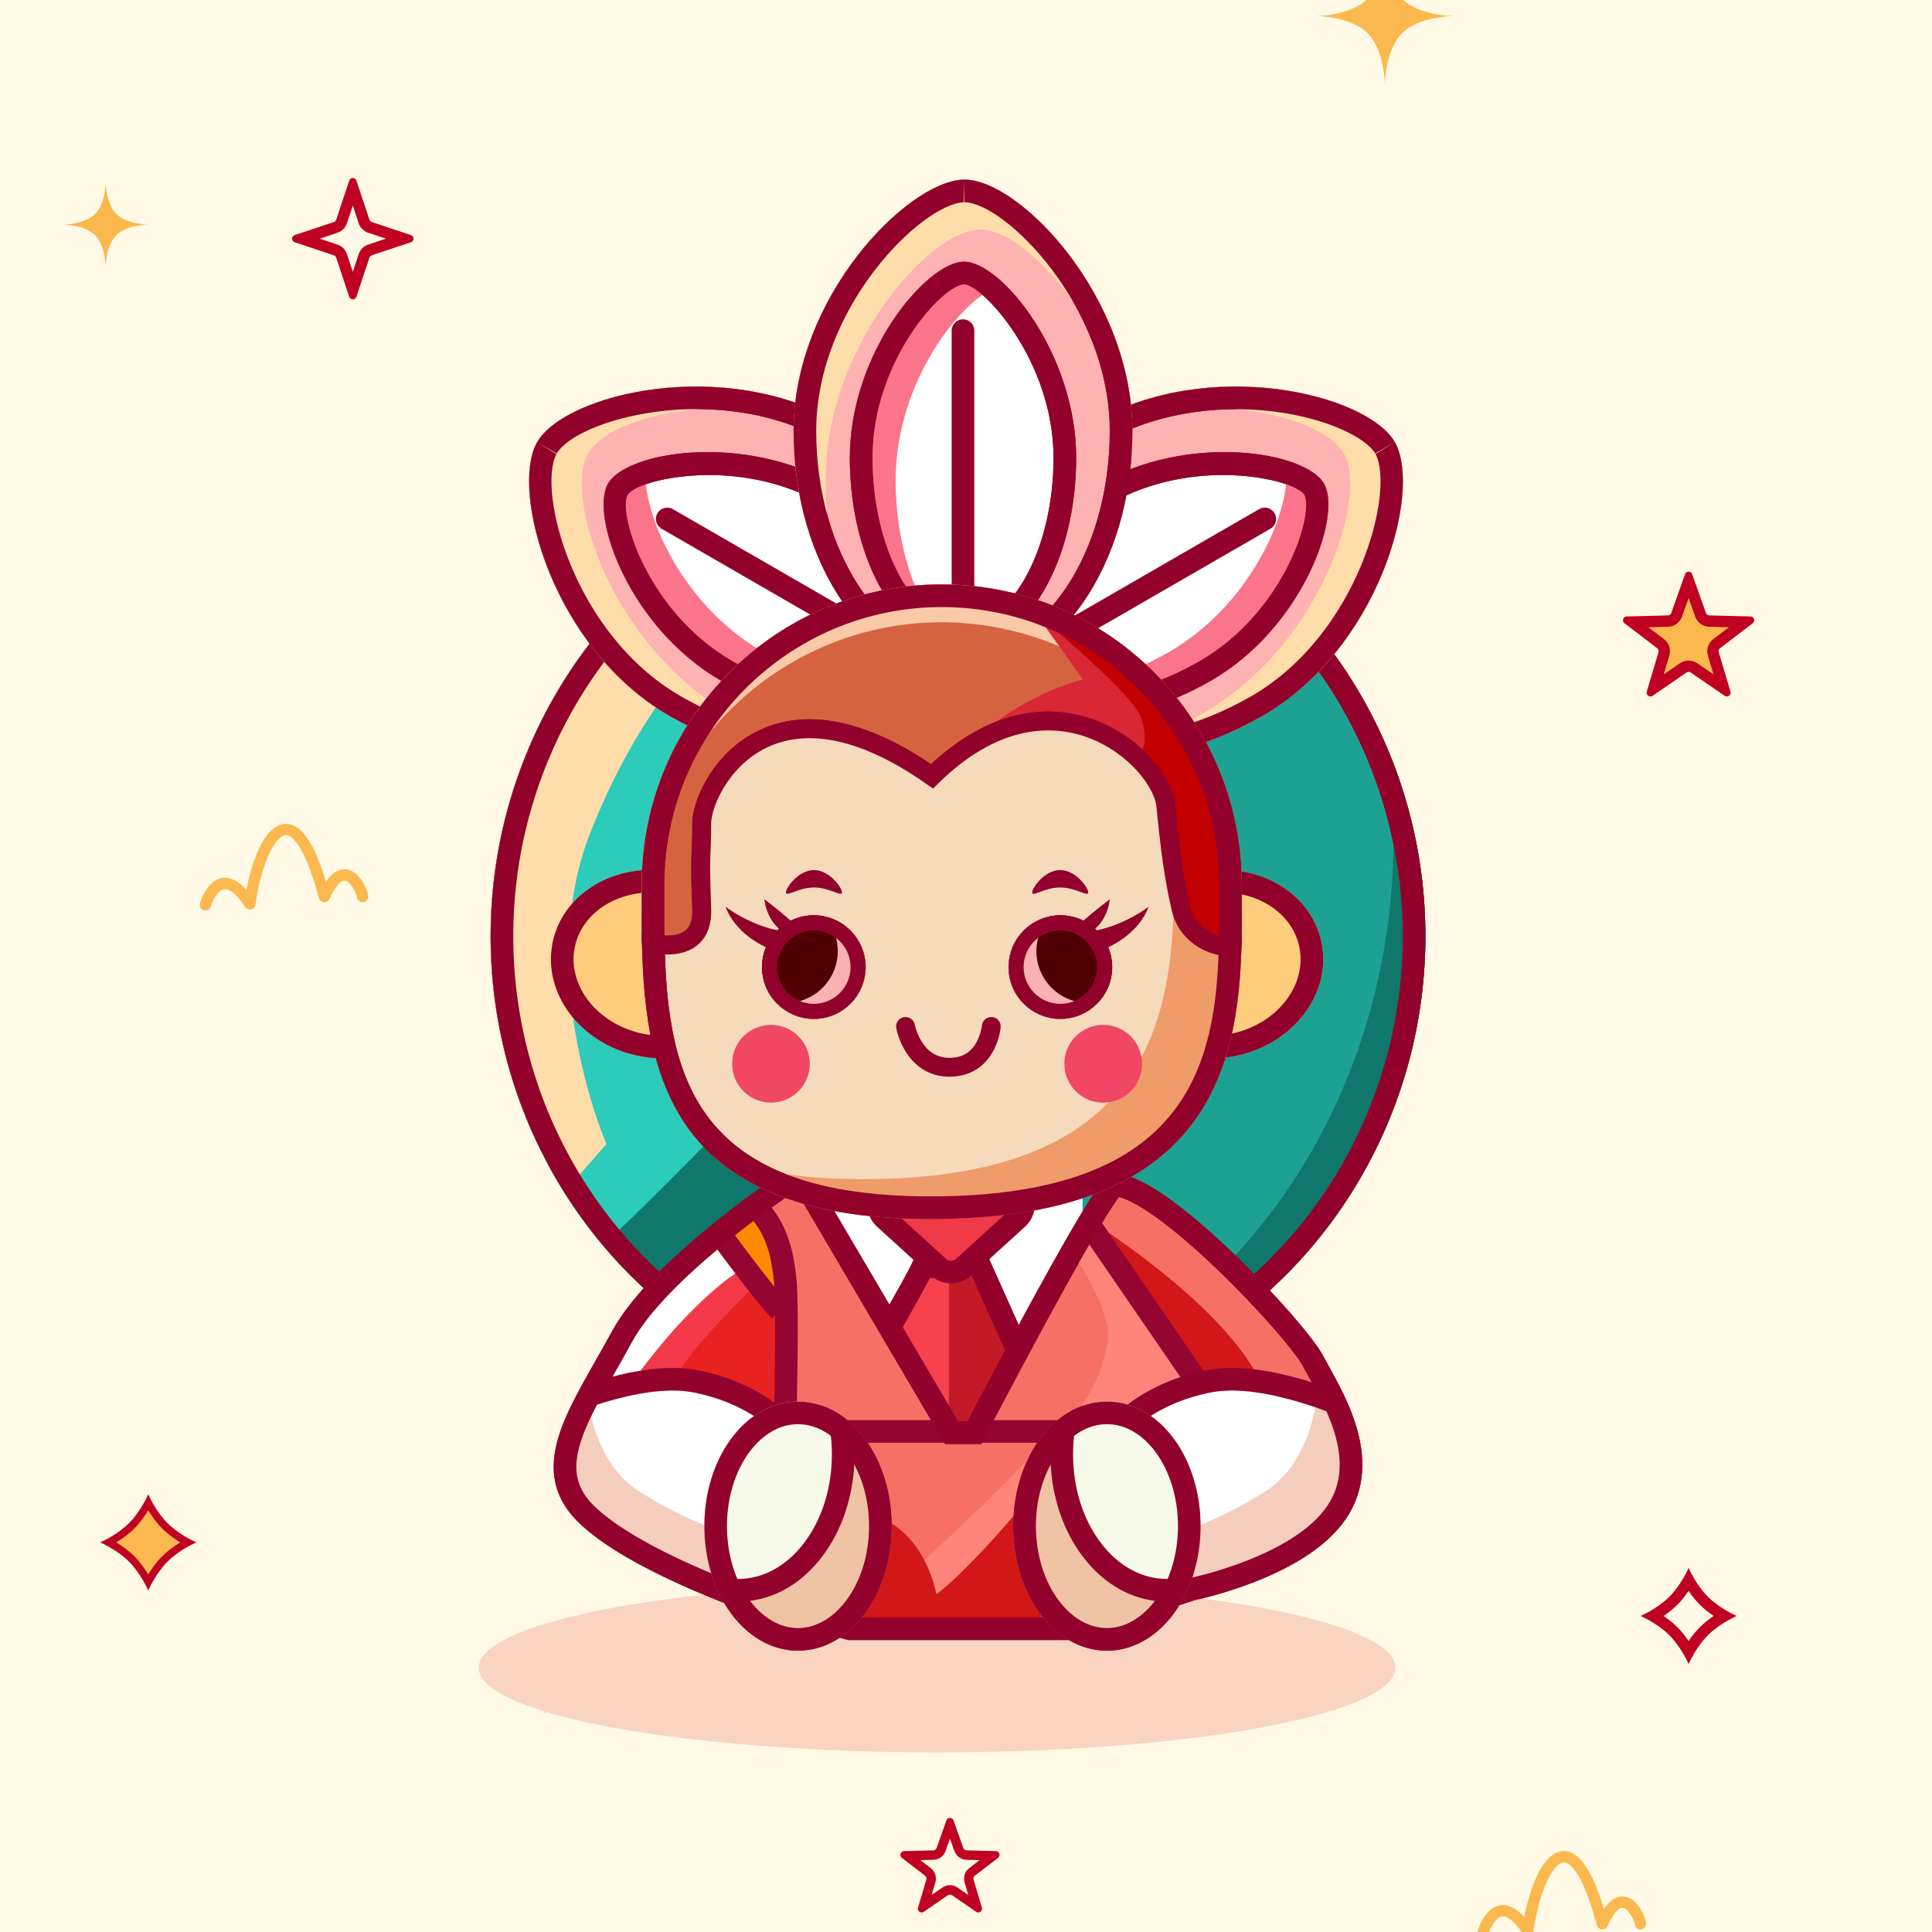 <svg viewBox="0 0 1024 1024" height="1024" width="1024" xmlns:xlink="http://www.w3.org/1999/xlink" xmlns="http://www.w3.org/2000/svg">
  <rect x="0" y="0" width="1024" height="1024" fill="#333333" stroke="none"/>
  <defs>
    <clipPath id="clip-path">
      <ellipse stroke-width="1" stroke="#707070" fill="none" ry="251.948" rx="247.722" cy="251.948" cx="247.722" id="椭圆_44"></ellipse>
    </clipPath>
    <clipPath id="clip-path-2">
      <rect fill="#f7414d" height="170.078" width="83.454" id="矩形_39"></rect>
    </clipPath>
    <clipPath id="clip-path-3">
      <path stroke-width="1" stroke="#707070" fill="none" transform="translate(-3694.099 -1374.54)" d="M3898.987,1511.449l-80.535-136.909s-73.287,47.515-94.226,86.172-44.294,68.455-19.328,93.42,88.588,46.71,88.588,46.71l51.542,14.5h118.386l62.817-20.939s56.374-11.275,76.508-40.267-3.221-63.622-12.08-80.535-80.535-93.42-105.5-93.42c-12.08,12.08-74.092,131.272-74.092,131.272Z" id="路径_129"></path>
    </clipPath>
    <clipPath id="clip-path-4">
      <path stroke-width="12" stroke="#92012b" fill="#f5dabc" d="M158.986,0A158.986,158.986,0,0,1,317.971,158.986V181.17c-.158,70.58-13.849,152.909-158.986,155.142S.507,259.8,0,181.17V158.986A158.986,158.986,0,0,1,158.986,0Z" id="路径_109"></path>
    </clipPath>
    <clipPath id="clip-path-5">
      <path stroke-width="10" stroke="#92012b" fill="none" transform="translate(-2503.481 -1058.511)" d="M2540.032,1264.8s37.17,14.249,35.931-16.107,0-26.639,0-45.224,34.692-86.11,122.041-24.78c63.808-62.569,121.422-9.292,123.9,15.488s4.336,38.409,8.053,54.516,21.063,23.541,34.692,19.2,13.009-64.428,13.009-64.428l-36.55-94.164-81.774-45.843-135.051-4.956s-86.11,43.984-84.252,46.462-36.551,86.73-36.551,86.73Z" id="路径_107"></path>
    </clipPath>
    <clipPath id="clip-嫦娥">
      <rect height="1024" width="1024"></rect>
    </clipPath>
  </defs>
  <g clip-path="url(#clip-嫦娥)" id="嫦娥">
    <rect fill="#fff9e6" height="1024" width="1024"></rect>
    <g id="组_6">
      <g fill="none" transform="translate(150.5 90)" id="多边形_1">
        <path stroke="none" d="M34.6,5.692a2,2,0,0,1,3.795,0l6.911,20.734a2,2,0,0,0,1.265,1.265L67.308,34.6a2,2,0,0,1,0,3.795L46.574,45.309a2,2,0,0,0-1.265,1.265L38.4,67.308a2,2,0,0,1-3.795,0L27.691,46.574a2,2,0,0,0-1.265-1.265L5.692,38.4a2,2,0,0,1,0-3.795l20.734-6.911a2,2,0,0,0,1.265-1.265Z"></path>
        <path fill="#c00121" stroke="none" d="M 36.5 18.974 L 33.383 28.324 C 32.591 30.7 30.7 32.591 28.324 33.383 L 18.974 36.5 L 28.324 39.617 C 30.7 40.409 32.591 42.3 33.383 44.676 L 36.5 54.026 L 39.617 44.676 C 40.409 42.3 42.3 40.409 44.676 39.617 L 54.026 36.5 L 44.676 33.383 C 42.3 32.591 40.409 30.7 39.617 28.324 L 36.5 18.974 M 36.5 4.325 C 37.297 4.325 38.093 4.78 38.397 5.692 L 45.309 26.426 C 45.508 27.024 45.976 27.492 46.574 27.691 L 67.308 34.603 C 69.131 35.21 69.131 37.79 67.308 38.397 L 46.574 45.309 C 45.976 45.508 45.508 45.976 45.309 46.574 L 38.397 67.308 C 37.79 69.131 35.21 69.131 34.603 67.308 L 27.691 46.574 C 27.492 45.976 27.024 45.508 26.426 45.309 L 5.692 38.397 C 3.869 37.79 3.869 35.21 5.692 34.603 L 26.426 27.691 C 27.024 27.492 27.492 27.024 27.691 26.426 L 34.603 5.692 C 34.907 4.78 35.703 4.325 36.5 4.325 Z"></path>
      </g>
      <g fill="#fbb84e" transform="translate(53.074 792)" id="路径_3">
        <path stroke="none" d="M 25.5 46.481 C 23.723 43.18 20.716 38.288 16.714 34.286 C 12.712 30.284 7.82 27.277 4.519 25.5 C 7.82 23.723 12.712 20.716 16.714 16.714 C 20.716 12.712 23.723 7.82 25.5 4.519 C 27.277 7.82 30.284 12.712 34.286 16.714 C 38.288 20.716 43.18 23.723 46.481 25.5 C 43.18 27.277 38.288 30.284 34.286 34.286 C 30.284 38.288 27.277 43.18 25.5 46.481 Z"></path>
        <path fill="#c00121" stroke="none" d="M 25.5 8.532 C 23.66 11.552 21.171 15.085 18.128 18.128 C 15.085 21.171 11.552 23.66 8.532 25.5 C 11.552 27.34 15.085 29.829 18.128 32.872 C 21.171 35.915 23.66 39.448 25.5 42.468 C 27.34 39.448 29.829 35.915 32.872 32.872 C 35.915 29.829 39.448 27.34 42.468 25.5 C 39.448 23.66 35.915 21.171 32.872 18.128 C 29.829 15.085 27.34 11.552 25.5 8.532 M 25.5 0 C 25.5 0 29.325 8.925 35.7 15.3 C 42.075 21.675 51 25.5 51 25.5 C 51 25.5 42.075 29.325 35.7 35.7 C 29.325 42.075 25.5 51 25.5 51 C 25.5 51 21.675 42.075 15.3 35.7 C 8.925 29.325 0 25.5 0 25.5 C 0 25.5 8.925 21.675 15.3 15.3 C 21.675 8.925 25.5 0 25.5 0 Z"></path>
      </g>
      <g fill="none" transform="translate(869.5 831)" id="路径_4">
        <path stroke="none" d="M25.5,0s3.825,8.925,10.2,15.3S51,25.5,51,25.5s-8.925,3.825-15.3,10.2S25.5,51,25.5,51s-3.825-8.925-10.2-15.3S0,25.5,0,25.5s8.925-3.825,15.3-10.2S25.5,0,25.5,0Z"></path>
        <path fill="#c00121" stroke="none" d="M 25.5 12.224 C 23.846 14.663 21.848 17.237 19.543 19.543 C 17.237 21.848 14.663 23.846 12.224 25.5 C 14.663 27.154 17.237 29.152 19.543 31.457 C 21.848 33.763 23.846 36.337 25.5 38.776 C 27.154 36.337 29.152 33.763 31.457 31.457 C 33.763 29.152 36.337 27.154 38.776 25.5 C 36.337 23.846 33.763 21.848 31.457 19.543 C 29.152 17.237 27.154 14.663 25.5 12.224 M 25.5 0 C 25.5 0 29.325 8.925 35.7 15.3 C 42.075 21.675 51 25.5 51 25.5 C 51 25.5 42.075 29.325 35.7 35.7 C 29.325 42.075 25.5 51 25.5 51 C 25.5 51 21.675 42.075 15.3 35.7 C 8.925 29.325 0 25.5 0 25.5 C 0 25.5 8.925 21.675 15.3 15.3 C 21.675 8.925 25.5 0 25.5 0 Z"></path>
      </g>
      <g fill="#fbb84e" transform="translate(856.5 299)" id="多边形_2">
        <path stroke="none" d="M 56.999 65.729 L 41.328 54.979 C 40.492 54.405 39.514 54.102 38.5 54.102 C 37.486 54.102 36.508 54.405 35.671 54.979 L 20.001 65.729 L 25.408 47.576 C 25.997 45.599 25.291 43.429 23.651 42.176 L 8.584 30.666 L 27.577 30.182 C 29.632 30.129 31.475 28.792 32.162 26.854 L 38.5 8.978 L 44.838 26.854 C 45.525 28.792 47.368 30.129 49.423 30.182 L 68.416 30.666 L 53.349 42.176 C 51.709 43.429 51.003 45.599 51.592 47.576 L 56.999 65.729 Z"></path>
        <path fill="#c00121" stroke="none" d="M 38.5 17.955 L 34.99 27.857 C 33.89 30.957 30.942 33.097 27.653 33.181 L 17.168 33.448 L 25.472 39.792 C 28.096 41.796 29.225 45.269 28.283 48.433 L 25.297 58.458 L 33.974 52.505 C 36.65 50.669 40.349 50.669 43.026 52.505 L 51.703 58.458 L 48.717 48.433 C 47.775 45.269 48.904 41.796 51.528 39.792 L 59.832 33.448 L 49.347 33.181 C 46.058 33.097 43.11 30.957 42.01 27.857 L 38.5 17.955 M 38.5 3.985 C 39.285 3.985 40.07 4.429 40.385 5.317 L 47.666 25.852 C 47.942 26.632 48.672 27.162 49.5 27.183 L 71.328 27.739 C 73.215 27.787 73.991 30.182 72.492 31.328 L 55.17 44.56 C 54.51 45.064 54.23 45.924 54.467 46.72 L 60.681 67.582 C 61.219 69.389 59.187 70.868 57.632 69.802 L 39.631 57.453 C 38.95 56.985 38.05 56.985 37.369 57.453 L 19.368 69.802 C 17.813 70.868 15.781 69.389 16.319 67.582 L 22.533 46.72 C 22.77 45.924 22.49 45.064 21.83 44.56 L 4.508 31.328 C 3.009 30.182 3.785 27.787 5.672 27.739 L 27.5 27.183 C 28.328 27.162 29.058 26.632 29.334 25.852 L 36.615 5.317 C 36.93 4.429 37.715 3.985 38.5 3.985 Z"></path>
      </g>
      <g fill="none" transform="translate(473.5 959.5)" id="多边形_4">
        <path stroke="none" d="M28.115,5.329a2,2,0,0,1,3.771,0L37.041,19.9a2,2,0,0,0,1.834,1.332l15.462.395A2,2,0,0,1,55.5,25.215l-12.273,9.4a2,2,0,0,0-.7,2.158l4.4,14.809a2,2,0,0,1-3.05,2.218L31.133,45.033a2,2,0,0,0-2.266,0L16.121,53.8a2,2,0,0,1-3.05-2.218l4.4-14.809a2,2,0,0,0-.7-2.158L4.5,25.215a2,2,0,0,1,1.165-3.587l15.462-.395A2,2,0,0,0,22.959,19.9Z"></path>
        <path fill="#c00121" stroke="none" d="M 30 14.99 L 27.673 21.568 C 26.712 24.284 24.132 26.157 21.252 26.231 L 14.283 26.409 L 19.81 30.64 C 22.1 32.393 23.087 35.428 22.265 38.192 L 20.281 44.868 L 26.035 40.913 C 27.207 40.107 28.578 39.681 30 39.681 C 31.422 39.681 32.793 40.107 33.965 40.913 L 39.719 44.868 L 37.735 38.192 C 36.913 35.428 37.9 32.393 40.19 30.64 L 45.717 26.409 L 38.748 26.231 C 35.868 26.157 33.288 24.284 32.327 21.568 L 30 14.99 M 30 3.996 C 30.786 3.996 31.571 4.44 31.885 5.329 L 37.041 19.9 C 37.317 20.682 38.047 21.211 38.875 21.233 L 54.338 21.627 C 56.224 21.676 57 24.068 55.502 25.215 L 43.229 34.61 C 42.57 35.114 42.291 35.973 42.528 36.768 L 46.929 51.577 C 47.467 53.385 45.433 54.864 43.879 53.795 L 31.133 45.033 C 30.451 44.564 29.549 44.564 28.867 45.033 L 16.121 53.795 C 14.567 54.864 12.533 53.385 13.071 51.577 L 17.472 36.768 C 17.709 35.973 17.43 35.114 16.771 34.61 L 4.498 25.215 C 3 24.068 3.776 21.676 5.662 21.627 L 21.125 21.233 C 21.953 21.211 22.683 20.682 22.959 19.9 L 28.115 5.329 C 28.429 4.44 29.214 3.996 30 3.996 Z"></path>
      </g>
      <path fill="#fbb84e" transform="translate(278 857)" d="M27,0l5.4,20.811L54,19.48,35.737,31.011,43.687,51,27,37.315,10.313,51l7.95-19.989L0,19.48l21.6,1.331Z" id="多边形_3"></path>
      <path fill="#fbb84e" transform="translate(33.5 96.5)" d="M22.537,0s0,11.269,5.634,16.9,16.9,5.634,16.9,5.634-11.269,0-16.9,5.634-5.634,16.9-5.634,16.9,0-11.269-5.634-16.9S0,22.537,0,22.537s11.269,0,16.9-5.634S22.537,0,22.537,0Z" id="路径_1"></path>
      <path fill="#fbb84e" transform="translate(697.5 -28)" d="M36.5,0s0,18.25,9.125,27.375S73,36.5,73,36.5s-18.25,0-27.375,9.125S36.5,73,36.5,73s0-18.25-9.125-27.375S0,36.5,0,36.5s18.25,0,27.375-9.125S36.5,0,36.5,0Z" id="路径_2"></path>
      <path stroke-width="6" stroke-linejoin="round" stroke-linecap="round" stroke="#fbb84e" fill="none" transform="translate(163.5 407.589)" d="M622.669,616.411s7.422-25.048,23.616-.482c4.048-31.309,22.267-68.4,39.473-3.853,10.121-22.639,19.23-5.78,20.242,0" id="路径_5"></path>
      <path stroke-width="6" stroke-linejoin="round" stroke-linecap="round" stroke="#fbb84e" fill="none" transform="translate(-513.834 -136.869)" d="M622.669,616.411s7.422-25.048,23.616-.482c4.048-31.309,22.267-68.4,39.473-3.853,10.121-22.639,19.23-5.78,20.242,0" id="路径_6"></path>
    </g>
    <g transform="translate(260.044 244.262)" id="组_35">
      <g stroke-width="12" stroke="#92012b" fill="#1da192" transform="translate(0 0)" id="椭圆_41">
        <ellipse stroke="none" ry="251.948" rx="247.722" cy="251.948" cx="247.722"></ellipse>
        <ellipse fill="none" ry="245.948" rx="241.722" cy="251.948" cx="247.722"></ellipse>
      </g>
      <g clip-path="url(#clip-path)" transform="translate(0 0)" id="蒙版组_13">
        <path fill="#0f776b" transform="translate(229.591 152.058)" d="M18.131,351.837C12.1,351.837,6,351.613,0,351.172,139.6,340.7,248.951,207.591,248.951,48.127A348.677,348.677,0,0,0,245.621,0a253.7,253.7,0,0,1,15,48.121,258.656,258.656,0,0,1,.2,102.545,253.818,253.818,0,0,1-14.434,47.293,253.354,253.354,0,0,1-22.84,42.8A252.877,252.877,0,0,1,193.3,278.043a250.473,250.473,0,0,1-36.662,30.765,246.476,246.476,0,0,1-42.079,23.229,243.461,243.461,0,0,1-46.5,14.681A245.519,245.519,0,0,1,18.131,351.837Z" id="减去_14"></path>
        <path fill="#0f776b" transform="translate(-1491.269 -1015.237)" d="M1669.89,1420.271l-15.7-30.362-51.3-63.864L1650,1137.593l104.7-130.87-180.076-14.657-163.325,131.916v235.565l163.325,150.762Z" id="路径_85"></path>
        <path fill="#2dcbb9" transform="translate(-1490.039 -1014.845)" d="M1547.213,1431.4c4.188,0,71.193-69.1,71.193-69.1s-30.362-92.132,0-166.466,146.574-184.264,146.574-184.264L1673.895,999l-223,126.682-17.8,228.236Z" id="路径_86"></path>
        <path fill="#ffddab" transform="translate(-1492.666 -1016.522)" d="M1539.37,1395.383l14.657-16.751s-38.737-88.991-8.376-165.419,84.8-146.574,184.264-161.231,68.052-82.71,68.052-82.71l-266.974,35.6-144.48,170.654s48.16,192.64,51.3,192.64S1539.37,1395.383,1539.37,1395.383Z" id="路径_87"></path>
      </g>
      <g stroke-width="12" stroke="#92012b" fill="none" transform="translate(0 0)" id="椭圆_45">
        <ellipse stroke="none" ry="251.948" rx="247.722" cy="251.948" cx="247.722"></ellipse>
        <ellipse fill="none" ry="245.948" rx="241.722" cy="251.948" cx="247.722"></ellipse>
      </g>
    </g>
    <ellipse fill="#f9d4c1" transform="translate(253.706 839.006)" ry="44.896" rx="242.968" cy="44.896" cx="242.968" id="椭圆_56"></ellipse>
    <g transform="translate(239.428 95.201)" id="组_39">
      <g transform="translate(0 217.589) rotate(-60)" id="组_37">
        <g fill="#ffb2b2" transform="translate(0 0)" id="路径_88">
          <path stroke="none" d="M 89.793 256.094 C 43.589 256.094 6 200.971 6 133.215 C 6 62.845 65.652 6.92 90.016 6.01 C 90.018 6.01 90.022 6.01 90.023 6.01 C 117.201 6.01 173.585 66.193 173.585 133.215 C 173.585 200.971 135.996 256.094 89.793 256.094 Z"></path>
          <path fill="#92012b" stroke="none" d="M 90.561 0 L 90.24 12.006 C 68.186 12.829 12 67.381 12 133.215 C 12 165.21 20.575 195.138 36.146 217.487 C 50.796 238.514 69.848 250.094 89.793 250.094 C 132.688 250.094 167.585 197.663 167.585 133.215 C 167.585 67.057 111.66 12 90.561 12 L 90.561 0 M 90.561 -3.0517578125e-05 C 120.313 -3.0517578125e-05 179.585 62.646 179.585 133.215 C 179.585 204.393 139.384 262.094 89.793 262.094 C 40.202 262.094 -3.0517578125e-05 204.393 1.52587890625e-05 133.215 C 1.52587890625e-05 62.038 60.303 1.115 89.793 0.014 C 90.045 0.005 90.304 -3.0517578125e-05 90.561 -3.0517578125e-05 Z"></path>
        </g>
        <path fill="#ffddab" transform="translate(0 0)" d="M29.831,229.15a125.246,125.246,0,0,1-12.384-19.58,149.553,149.553,0,0,1-9.4-22.943,169.721,169.721,0,0,1-5.963-25.663A184.191,184.191,0,0,1,0,133.216,139.775,139.775,0,0,1,9.883,82.53,166.45,166.45,0,0,1,20.635,60.081a173.533,173.533,0,0,1,13.2-19.745C42.909,28.6,53.1,18.558,63.321,11.282A76.838,76.838,0,0,1,77.467,3.134,35.351,35.351,0,0,1,89.792.014C90.044,0,90.3,0,90.56,0a32.872,32.872,0,0,1,12.368,2.83,71.869,71.869,0,0,1,14.095,8.061c10.087,7.224,20.187,17.34,29.208,29.253a175.15,175.15,0,0,1,13.032,19.909,169.882,169.882,0,0,1,10.6,22.576,141.91,141.91,0,0,1,9.726,50.586c0,4.716-.18,9.47-.534,14.131C175.613,107.511,157.128,77,146.415,62.356,130.439,40.519,111.823,26.41,98.989,26.41c-.238,0-.465,0-.7.014-6.655.274-14.942,4.171-23.965,11.268-9.25,7.275-18.48,17.322-26.693,29.054C36.2,83.09,17,116.891,17,159.625c0,24.752,4.437,48.793,12.831,69.523Z" id="减去_15"></path>
        <g fill="none" transform="translate(0 0)" id="路径_95">
          <path stroke="none" d="M89.793.014c29.489-1.1,89.793,62.024,89.793,133.2s-40.2,128.879-89.793,128.879S0,204.393,0,133.215,60.3,1.115,89.793.014Z"></path>
          <path fill="#92012b" stroke="none" d="M 90.561 0 L 90.24 12.006 C 68.186 12.829 12 67.381 12 133.215 C 12 165.21 20.575 195.138 36.146 217.487 C 50.796 238.514 69.848 250.094 89.793 250.094 C 132.688 250.094 167.585 197.663 167.585 133.215 C 167.585 67.057 111.66 12 90.561 12 L 90.561 0 M 90.561 -3.0517578125e-05 C 120.313 -3.0517578125e-05 179.585 62.646 179.585 133.215 C 179.585 204.393 139.384 262.094 89.793 262.094 C 40.202 262.094 -3.0517578125e-05 204.393 1.52587890625e-05 133.215 C 1.52587890625e-05 62.038 60.303 1.115 89.793 0.014 C 90.045 0.005 90.304 -3.0517578125e-05 90.561 -3.0517578125e-05 Z"></path>
        </g>
        <g fill="#fff" transform="translate(29.808 43.503)" id="路径_91">
          <path stroke="none" d="M 59.985 198.559 C 30.217 198.559 6 156.127 6 103.972 C 6 50.765 44.955 6.672 60.246 6.005 C 75.145 6 113.969 50.5 113.969 103.972 C 113.969 156.127 89.752 198.559 59.985 198.559 Z"></path>
          <path fill="#92012b" stroke="none" d="M 60.501 12 C 49.128 12.51 12 52.421 12 103.972 C 12 151.991 33.974 192.559 59.985 192.559 C 85.995 192.559 107.969 151.991 107.969 103.972 C 107.969 52.221 70.114 12.01 60.501 12 M 60.498 -1.52587890625e-05 C 80.374 -1.52587890625e-05 119.969 48.894 119.969 103.972 C 119.969 159.525 93.113 204.559 59.985 204.559 C 26.856 204.559 7.62939453125e-06 159.525 7.62939453125e-06 103.972 C 7.62939453125e-06 48.419 40.285 0.87 59.985 0.011 C 60.153 0.004 60.326 -1.52587890625e-05 60.498 -1.52587890625e-05 Z"></path>
        </g>
        <path fill="#fa7589" transform="translate(29.808 43.503)" d="M56.027,204.344h0c-7.664-.838-15.049-4.077-21.948-9.627-6.7-5.387-12.684-12.737-17.793-21.845C5.782,154.151,0,129.682,0,103.971A125.335,125.335,0,0,1,6.6,64.412a140.544,140.544,0,0,1,7.183-17.521A139.02,139.02,0,0,1,22.6,31.481,105.432,105.432,0,0,1,42.3,8.805a50.046,50.046,0,0,1,9.45-6.359A20.91,20.91,0,0,1,59.984.011C60.153,0,60.326,0,60.5,0,66.361,0,73.99,4.234,81.979,11.923c-5.1,1.039-11.189,4.645-17.6,10.429A111.823,111.823,0,0,0,45.5,45.263C31.827,66.813,24.3,91.79,24.3,115.592c0,37.185,12.157,71.192,31.728,88.749Z" id="减去_16"></path>
        <g fill="none" transform="translate(29.808 43.503)" id="路径_96">
          <path stroke="none" d="M59.985.011c19.7-.859,59.985,48.408,59.985,103.961S93.113,204.559,59.985,204.559,0,159.525,0,103.972,40.285.87,59.985.011Z"></path>
          <path fill="#92012b" stroke="none" d="M 60.501 12 C 49.128 12.51 12 52.421 12 103.972 C 12 151.991 33.974 192.559 59.985 192.559 C 85.995 192.559 107.969 151.991 107.969 103.972 C 107.969 52.221 70.114 12.01 60.501 12 M 60.498 -1.52587890625e-05 C 80.374 -1.52587890625e-05 119.969 48.894 119.969 103.972 C 119.969 159.525 93.113 204.559 59.985 204.559 C 26.856 204.559 7.62939453125e-06 159.525 7.62939453125e-06 103.972 C 7.62939453125e-06 48.419 40.285 0.87 59.985 0.011 C 60.153 0.004 60.326 -1.52587890625e-05 60.498 -1.52587890625e-05 Z"></path>
        </g>
        <path stroke-width="12" stroke-linecap="round" stroke="#92012b" fill="none" transform="translate(89.793 80.049)" d="M0,0V183.467" id="路径_92"></path>
      </g>
      <g transform="translate(316.932 349.347) rotate(-120)" id="组_38">
        <g fill="#ffb2b2" transform="translate(0 1.422)" id="路径_88-2">
          <path stroke="none" d="M 90.566 256.094 C 90.565 256.094 90.564 256.094 90.562 256.094 L 90.017 256.084 C 65.652 255.174 6 199.249 6 128.879 C 6 95.669 14.958 64.523 31.223 41.178 C 47.027 18.493 67.828 6 89.793 6 C 135.996 6 173.585 61.123 173.585 128.879 C 173.585 158.75 161.871 191.355 141.447 218.331 C 121.802 244.278 101.302 256.094 90.566 256.094 Z"></path>
          <path fill="#92012b" stroke="none" d="M 90.566 262.094 L 90.568 250.094 L 90.566 262.094 L 90.566 250.094 C 99.926 250.094 119.264 237.691 136.666 214.705 C 156.316 188.751 167.585 157.468 167.585 128.879 C 167.585 64.432 132.688 12 89.793 12 C 46.898 12 12 64.432 12 128.879 C 12 194.713 68.186 249.265 90.24 250.088 L 90.566 262.094 M 90.561 262.094 C 90.304 262.094 90.045 262.089 89.793 262.08 C 60.303 260.979 4.32239858128014e-06 200.057 4.32239858128014e-06 128.879 C 4.32239858128014e-06 57.701 40.202 -2.967418367916252e-05 89.793 1.578036244609393e-05 C 139.384 1.578036244609393e-05 179.585 57.701 179.585 128.879 C 179.585 199.448 120.313 262.102 90.561 262.094 Z"></path>
        </g>
        <path fill="#ffddab" transform="translate(0 34.367)" d="M29.831,0A125.239,125.239,0,0,0,17.447,19.58a149.551,149.551,0,0,0-9.4,22.943A169.722,169.722,0,0,0,2.086,68.186,184.2,184.2,0,0,0,0,95.934,139.776,139.776,0,0,0,9.883,146.62a166.459,166.459,0,0,0,10.752,22.449,173.547,173.547,0,0,0,13.2,19.745c9.071,11.732,19.266,21.779,29.484,29.054a76.836,76.836,0,0,0,14.146,8.148,35.348,35.348,0,0,0,12.325,3.12c.252.009.51.014.768.014a32.871,32.871,0,0,0,12.368-2.83,71.875,71.875,0,0,0,14.095-8.061c10.087-7.224,20.187-17.34,29.208-29.253A175.145,175.145,0,0,0,159.262,169.1a169.863,169.863,0,0,0,10.6-22.576,141.91,141.91,0,0,0,9.726-50.586c0-4.716-.18-9.47-.534-14.131-3.439,39.836-21.924,70.349-32.637,84.991-15.976,21.836-34.591,35.946-47.426,35.946-.238,0-.465,0-.7-.014-6.655-.274-14.942-4.171-23.965-11.268-9.25-7.275-18.48-17.322-26.693-29.054C36.2,146.059,17,112.259,17,69.524,17,44.772,21.439,20.731,29.833,0Z" id="减去_15-2"></path>
        <g fill="none" transform="translate(0 1.422)" id="路径_95-2">
          <path stroke="none" d="M89.793,262.08c29.489,1.1,89.793-62.023,89.793-133.2S139.384,0,89.793,0,0,57.7,0,128.879,60.3,260.979,89.793,262.08Z"></path>
          <path fill="#92012b" stroke="none" d="M 90.566 262.094 L 90.568 250.094 L 90.566 262.094 L 90.566 250.094 C 99.926 250.094 119.264 237.691 136.666 214.705 C 156.316 188.751 167.585 157.468 167.585 128.879 C 167.585 64.432 132.688 12 89.793 12 C 46.898 12 12 64.432 12 128.879 C 12 194.713 68.186 249.265 90.24 250.088 L 90.566 262.094 M 90.561 262.094 C 90.304 262.094 90.045 262.089 89.793 262.08 C 60.303 260.979 4.32239858128014e-06 200.057 4.32239858128014e-06 128.879 C 4.32239858128014e-06 57.701 40.202 -2.967418367916252e-05 89.793 1.578036244609393e-05 C 139.384 1.578036244609393e-05 179.585 57.701 179.585 128.879 C 179.585 199.448 120.313 262.102 90.561 262.094 Z"></path>
        </g>
        <g fill="#fff" transform="translate(29.808 15.455)" id="路径_91-2">
          <path stroke="none" d="M 60.502 198.559 C 60.501 198.559 60.5 198.559 60.499 198.559 L 60.246 198.554 C 44.955 197.886 6 153.794 6 100.587 C 6 48.432 30.217 6 59.985 6 C 89.752 6 113.969 48.432 113.969 100.587 C 113.969 123.773 106.199 149.061 92.652 169.966 C 80.487 188.738 67.271 198.559 60.502 198.559 Z"></path>
          <path fill="#92012b" stroke="none" d="M 60.501 192.559 L 60.501 192.559 C 70.108 192.559 107.969 152.345 107.969 100.587 C 107.969 52.568 85.995 12 59.985 12 C 44.296 12 33.133 26.791 27.876 35.608 C 17.638 52.775 12 75.852 12 100.587 C 12 152.138 49.128 192.049 60.501 192.559 M 60.498 204.559 C 60.326 204.559 60.153 204.555 59.985 204.548 C 40.285 203.688 1.93293653865112e-05 156.14 1.93293653865112e-05 100.587 C -1.9132174202241e-05 45.034 26.856 5.526029326574644e-06 59.985 5.526029326574644e-06 C 93.113 4.39875693700742e-05 119.969 45.034 119.969 100.587 C 119.969 155.665 80.374 204.565 60.498 204.559 Z"></path>
        </g>
        <path fill="#fa7589" transform="translate(29.808 15.67)" d="M56.027,0h0C48.359.838,40.975,4.077,34.075,9.627c-6.7,5.387-12.684,12.737-17.793,21.845C5.783,50.192,0,74.662,0,100.372a125.333,125.333,0,0,0,6.6,39.559,140.539,140.539,0,0,0,7.183,17.521,139.033,139.033,0,0,0,8.819,15.41,105.429,105.429,0,0,0,19.7,22.676,50.048,50.048,0,0,0,9.45,6.359,20.911,20.911,0,0,0,8.234,2.435c.169.007.341.011.513.011,5.864,0,13.493-4.234,21.482-11.923-5.1-1.039-11.189-4.645-17.6-10.429A111.82,111.82,0,0,1,45.5,159.081c-13.674-21.55-21.2-46.527-21.2-70.329C24.3,51.566,36.454,17.559,56.024,0Z" id="减去_16-2"></path>
        <g fill="none" transform="translate(29.808 15.455)" id="路径_96-2">
          <path stroke="none" d="M59.985,204.548c19.7.859,59.985-48.408,59.985-103.961S93.113,0,59.985,0,0,45.034,0,100.587,40.285,203.688,59.985,204.548Z"></path>
          <path fill="#92012b" stroke="none" d="M 60.501 192.559 L 60.501 192.559 C 70.108 192.559 107.969 152.345 107.969 100.587 C 107.969 52.568 85.995 12 59.985 12 C 44.296 12 33.133 26.791 27.876 35.608 C 17.638 52.775 12 75.852 12 100.587 C 12 152.138 49.128 192.049 60.501 192.559 M 60.498 204.559 C 60.326 204.559 60.153 204.555 59.985 204.548 C 40.285 203.688 1.93293653865112e-05 156.14 1.93293653865112e-05 100.587 C -1.9132174202241e-05 45.034 26.856 5.526029326574644e-06 59.985 5.526029326574644e-06 C 93.113 4.39875693700742e-05 119.969 45.034 119.969 100.587 C 119.969 155.665 80.374 204.565 60.498 204.559 Z"></path>
        </g>
        <path stroke-width="12" stroke-linecap="round" stroke="#92012b" fill="none" transform="translate(89.793 0)" d="M0,183.467V0" id="路径_92-2"></path>
      </g>
      <g transform="translate(181.186 0)" id="组_36">
        <g fill="#ffb2b2" transform="translate(0 4.105)" id="路径_88-3">
          <path stroke="none" d="M 89.793 251.989 C 43.589 251.989 6 196.866 6 129.11 C 6 58.74 65.652 2.815 90.016 1.905 C 90.021 1.905 90.027 1.905 90.031 1.905 C 101.314 1.905 121.807 13.723 141.447 39.661 C 161.871 66.636 173.585 99.239 173.585 129.11 C 173.585 196.866 135.996 251.989 89.793 251.989 Z"></path>
          <path fill="#92012b" stroke="none" d="M 90.561 -4.105 L 90.24 7.901 C 68.186 8.724 12 63.276 12 129.11 C 12 193.557 46.898 245.989 89.793 245.989 C 132.688 245.989 167.585 193.557 167.585 129.11 C 167.585 62.952 111.66 7.895 90.561 7.895 L 90.561 -4.105 M 90.561 -4.105 C 120.313 -4.105 179.585 58.541 179.585 129.11 C 179.585 200.288 139.384 257.989 89.793 257.989 C 40.202 257.989 1.52587890625e-05 200.288 1.52587890625e-05 129.11 C 1.52587890625e-05 57.933 60.303 -2.99 89.793 -4.091 C 90.045 -4.1 90.304 -4.105 90.561 -4.105 Z"></path>
        </g>
        <path fill="#ffddab" transform="translate(0)" d="M29.831,229.15a125.243,125.243,0,0,1-12.384-19.58,149.556,149.556,0,0,1-9.4-22.943,169.72,169.72,0,0,1-5.963-25.663A184.19,184.19,0,0,1,0,133.216,139.775,139.775,0,0,1,9.883,82.53,166.471,166.471,0,0,1,20.635,60.081a173.548,173.548,0,0,1,13.2-19.745C42.909,28.6,53.1,18.558,63.321,11.282A76.838,76.838,0,0,1,77.467,3.134,35.349,35.349,0,0,1,89.792.014C90.044,0,90.3,0,90.56,0a32.872,32.872,0,0,1,12.368,2.83,71.877,71.877,0,0,1,14.095,8.061c10.087,7.224,20.187,17.34,29.208,29.253a175.149,175.149,0,0,1,13.032,19.909,169.874,169.874,0,0,1,10.6,22.576,141.91,141.91,0,0,1,9.726,50.586c0,4.716-.18,9.47-.534,14.131C175.613,107.511,157.128,77,146.415,62.355,130.439,40.519,111.823,26.41,98.989,26.41c-.238,0-.465,0-.7.014-6.655.274-14.942,4.171-23.965,11.268-9.25,7.275-18.48,17.322-26.693,29.054C36.2,83.09,17,116.891,17,159.625c0,24.752,4.437,48.793,12.831,69.523Z" id="减去_15-3"></path>
        <g fill="none" transform="translate(0 4.105)" id="路径_95-3">
          <path stroke="none" d="M89.793-4.091c29.489-1.1,89.793,62.024,89.793,133.2s-40.2,128.879-89.793,128.879S0,200.288,0,129.11,60.3-2.99,89.793-4.091Z"></path>
          <path fill="#92012b" stroke="none" d="M 90.561 -4.105 L 90.24 7.901 C 68.186 8.724 12 63.276 12 129.11 C 12 193.557 46.898 245.989 89.793 245.989 C 132.688 245.989 167.585 193.557 167.585 129.11 C 167.585 62.952 111.66 7.895 90.561 7.895 L 90.561 -4.105 M 90.561 -4.105 C 120.313 -4.105 179.585 58.541 179.585 129.11 C 179.585 200.288 139.384 257.989 89.793 257.989 C 40.202 257.989 1.52587890625e-05 200.288 1.52587890625e-05 129.11 C 1.52587890625e-05 57.933 60.303 -2.99 89.793 -4.091 C 90.045 -4.1 90.304 -4.105 90.561 -4.105 Z"></path>
        </g>
        <g fill="#fff" transform="translate(29.808 47.608)" id="路径_91-3">
          <path stroke="none" d="M 59.985 194.454 C 30.217 194.454 6 152.022 6 99.867 C 6 46.66 44.955 2.567 60.246 1.9 C 75.145 1.895 113.969 46.395 113.969 99.867 C 113.969 152.022 89.752 194.454 59.985 194.454 Z"></path>
          <path fill="#92012b" stroke="none" d="M 60.501 7.895 C 49.128 8.405 12 48.316 12 99.867 C 12 147.886 33.974 188.454 59.985 188.454 C 85.995 188.454 107.969 147.886 107.969 99.867 C 107.969 48.115 70.114 7.905 60.501 7.895 M 60.498 -4.105 C 80.374 -4.105 119.969 44.789 119.969 99.867 C 119.969 155.419 93.113 200.454 59.985 200.454 C 26.856 200.454 7.62939453125e-06 155.419 7.62939453125e-06 99.867 C 7.62939453125e-06 44.314 40.285 -3.235 59.985 -4.094 C 60.153 -4.102 60.326 -4.105 60.498 -4.105 Z"></path>
        </g>
        <path fill="#fa7589" transform="translate(29.808 43.503)" d="M56.027,204.344h0c-7.664-.838-15.049-4.077-21.948-9.627-6.7-5.387-12.684-12.737-17.793-21.845C5.783,154.151,0,129.682,0,103.971A125.335,125.335,0,0,1,6.6,64.412a140.547,140.547,0,0,1,7.183-17.521A139.04,139.04,0,0,1,22.6,31.481,105.432,105.432,0,0,1,42.3,8.805a50.05,50.05,0,0,1,9.45-6.359A20.912,20.912,0,0,1,59.984.011C60.153,0,60.326,0,60.5,0,66.362,0,73.99,4.234,81.979,11.923c-5.1,1.039-11.189,4.645-17.6,10.429A111.821,111.821,0,0,0,45.5,45.263C31.827,66.813,24.3,91.79,24.3,115.592c0,37.185,12.157,71.192,31.728,88.749Z" id="减去_16-3"></path>
        <g fill="none" transform="translate(29.808 47.608)" id="路径_96-3">
          <path stroke="none" d="M59.985-4.094c19.7-.859,59.985,48.408,59.985,103.961S93.113,200.454,59.985,200.454,0,155.419,0,99.867,40.285-3.235,59.985-4.094Z"></path>
          <path fill="#92012b" stroke="none" d="M 60.501 7.895 C 49.128 8.405 12 48.316 12 99.867 C 12 147.886 33.974 188.454 59.985 188.454 C 85.995 188.454 107.969 147.886 107.969 99.867 C 107.969 48.115 70.114 7.905 60.501 7.895 M 60.498 -4.105 C 80.374 -4.105 119.969 44.789 119.969 99.867 C 119.969 155.419 93.113 200.454 59.985 200.454 C 26.856 200.454 7.62939453125e-06 155.419 7.62939453125e-06 99.867 C 7.62939453125e-06 44.314 40.285 -3.235 59.985 -4.094 C 60.153 -4.102 60.326 -4.105 60.498 -4.105 Z"></path>
        </g>
        <path stroke-width="12" stroke-linecap="round" stroke="#92012b" fill="none" transform="translate(-1634.207 -868.622)" d="M1724,948.671v183.467" id="路径_92-3"></path>
      </g>
    </g>
    <g transform="translate(419.558 622.448)" id="组_45">
      <rect fill="#fff" transform="translate(0 8.451)" height="136.273" width="154.232" id="矩形_38"></rect>
      <path stroke-width="12" stroke="#92012b" fill="#c41a27" transform="translate(-3809.917 -1364.485)" d="M3879.368,1413.8c-2.566,5.865-30.425,54.618-30.425,54.618l41.422,57.918,46.921-51.686-28.226-63.05Z" id="路径_115"></path>
      <g clip-path="url(#clip-path-2)" transform="translate(0 11.62)" id="蒙版组_16">
        <path fill="#f7414d" transform="translate(-3809.917 -1376.105)" d="M3879.368,1413.8c-2.566,5.865-30.425,54.618-30.425,54.618l41.422,57.918,46.921-51.686-28.226-63.05Z" id="路径_116"></path>
      </g>
      <path stroke-width="12" stroke="#92012b" fill="none" transform="translate(-3809.917 -1364.485)" d="M3879.368,1413.8c-2.566,5.865-30.425,54.618-30.425,54.618l41.422,57.918,46.921-51.686-28.226-63.05Z" id="路径_117"></path>
      <g fill="#f03a48" transform="translate(154.232 63.383) rotate(180)" id="多边形_14">
        <path stroke="none" d="M 98.057 57.383 L 41.386 57.383 C 35.025 57.383 32.638 52.489 32.059 50.989 C 31.479 49.489 29.952 44.262 34.659 39.984 L 62.995 14.224 C 64.839 12.547 67.228 11.623 69.721 11.623 C 72.214 11.623 74.603 12.547 76.448 14.224 L 104.784 39.984 C 109.49 44.262 107.964 49.489 107.384 50.989 C 106.804 52.489 104.418 57.383 98.057 57.383 Z"></path>
        <path fill="#92012b" stroke="none" d="M 69.721 17.623 C 69.016 17.623 67.976 17.804 67.031 18.664 L 38.695 44.423 C 37.018 45.948 37.204 47.659 37.655 48.825 C 38.106 49.992 39.119 51.383 41.386 51.383 L 98.057 51.383 C 100.323 51.383 101.337 49.992 101.788 48.825 C 102.239 47.659 102.425 45.948 100.748 44.423 L 72.412 18.664 C 71.466 17.804 70.427 17.623 69.721 17.623 M 69.721 5.623 C 73.577 5.623 77.433 7.01 80.484 9.784 L 108.82 35.544 C 119.641 45.382 112.681 63.383 98.057 63.383 L 41.386 63.383 C 26.761 63.383 19.802 45.382 30.623 35.544 L 58.959 9.784 C 62.01 7.01 65.866 5.623 69.721 5.623 Z"></path>
      </g>
    </g>
    <g transform="translate(299.466 622.448)" id="组_50">
      <path stroke-width="12" stroke="#93012d" fill="#f67065" transform="translate(-3694.099 -1374.54)" d="M3898.987,1511.449l-80.535-136.909s-73.287,47.515-94.226,86.172-44.294,68.455-19.328,93.42,88.588,46.71,88.588,46.71l51.542,14.5h118.386l62.817-20.939s56.374-11.275,76.508-40.267-3.221-63.622-12.08-80.535-80.535-93.42-105.5-93.42c-12.08,12.08-74.092,131.272-74.092,131.272Z" id="路径_118"></path>
      <g clip-path="url(#clip-path-3)" id="蒙版组_17">
        <path fill="#f33849" transform="translate(-3692.465 -1372.101)" d="M3789.651,1417.813s-51.943,42.888-65.286,68.621,81.964,32.881,81.964,32.881l-1.906-93.878Z" id="路径_119"></path>
        <path fill="#e82121" transform="translate(-3691.126 -1371.668)" d="M3797.366,1425.482s-51.942,47.654-50.513,63.379,62.9,23.827,62.9,23.827l-5.242-87.206Z" id="路径_120"></path>
        <path fill="#ff857b" transform="translate(-3684.155 -1373.314)" d="M3951.608,1412.4s21.063,30.355,20.443,46.462-14.868,48.321-32.214,50.179c.62,9.292-69.384,72.481-69.384,72.481l3.717,32.833s57.614-18.585,61.33-18.585,100.978-86.73,100.978-86.73l-10.531-39.648-63.808-73.1Z" id="路径_121"></path>
        <path fill="#d11717" transform="translate(-3686.668 -1373.314)" d="M3962.794,1396.3s68.145,42.126,90.447,83.013-90.447,146.2-90.447,146.2l-136.909-8.054,30.975-60.711s19.824,8.053,26.639,39.028c13.009-8.673,62.569-61.95,70-83.632,25.4,2.478,71.862-24.16,71.862-24.16Z" id="路径_122"></path>
        <path fill="#fff" transform="translate(-3693.781 -1373.253)" d="M3729.055,1483.885s30.059-43.622,59.384-60.85c-8.431-21.994-13.929-25.66-13.929-25.66l-74.78,75.513,22.361,14.3Z" id="路径_123"></path>
        <path stroke-width="1" stroke="#707070" fill="#f80" transform="translate(-3689.575 -1373.996)" d="M3774.335,1402.884c1.467,3.3,27.126,39.589,27.126,39.589l5.5-13.2-15.029-45.088Z" id="路径_124"></path>
        <path stroke-width="12" stroke="#940532" fill="none" transform="translate(-3689.853 -1373.961)" d="M3961.927,1392.034l64.809,94.354-49.083,23.827H3829.927l-23.35-6.2s1.43-59.567,0-73.863-4.765-30.975-19.538-42.412-17.632,14.3-17.632,14.3,26.686,36.693,34.311,43.841" id="路径_125"></path>
        <g transform="translate(-24.332 108.58)" id="组_46">
          <path stroke-width="1" stroke="#707070" fill="#fff" transform="translate(-3670.048 -1477.155)" d="M3712.46,1486.721c-23.827,10.007-23.35,29.545-23.35,29.545s13.82,47.177,13.82,48.607,59.567,30.5,60.043,31.928,35.264,1.906,35.264,1.906l13.343-89.112s-7.148-21.444-30.975-25.256S3736.287,1476.714,3712.46,1486.721Z" id="路径_126"></path>
          <path fill="#f4cdbc" transform="translate(-3671.065 -1477.155)" d="M3706.805,1480.333s.953,39.268,28.116,56.424,45.747,21.444,45.747,21.444,40.029-16.679,40.029-14.773-4.765,63.856-4.765,63.856l-128.665-3.812-16.2-57.661Z" id="路径_127"></path>
          <path stroke-width="12" stroke="#93012d" fill="none" transform="translate(-3670.15 -1477.325)" d="M3687.3,1493.562s45.271-20.968,75.769-15.249,51.943,23.35,54.325,36.693" id="路径_128"></path>
        </g>
        <g transform="translate(285.188 108.58)" id="组_47">
          <path stroke-width="1" stroke="#707070" fill="#fff" transform="translate(-3681.008 -1477.155)" d="M3788.228,1486.721c23.827,10.007,23.35,29.545,23.35,29.545s-13.82,47.177-13.82,48.607-59.567,30.5-60.043,31.928-35.264,1.906-35.264,1.906l-13.343-89.112s7.148-21.444,30.975-25.256S3764.4,1476.714,3788.228,1486.721Z" id="路径_126-2"></path>
          <path fill="#f4cdbc" transform="translate(-3671.065 -1477.155)" d="M3784.957,1480.333s-.953,39.268-28.116,56.424-45.747,21.444-45.747,21.444-40.029-16.679-40.029-14.773,4.765,63.856,4.765,63.856l128.665-3.812,16.2-57.661Z" id="路径_127-2"></path>
          <path stroke-width="12" stroke="#93012d" fill="none" transform="translate(-3684.922 -1477.325)" d="M3817.4,1493.562s-45.271-20.968-75.769-15.249-51.943,23.35-54.325,36.693" id="路径_128-2"></path>
        </g>
      </g>
      <path stroke-width="12" stroke="#93012d" fill="none" transform="translate(-3694.099 -1374.54)" d="M3898.987,1511.449l-80.535-136.909s-73.287,47.515-94.226,86.172-44.294,68.455-19.328,93.42,88.588,46.71,88.588,46.71l51.542,14.5h118.386l62.817-20.939s56.374-11.275,76.508-40.267-3.221-63.622-12.08-80.535-80.535-93.42-105.5-93.42c-12.08,12.08-74.092,131.272-74.092,131.272Z" id="路径_130"></path>
      <g transform="translate(73.842 120.4)" id="组_48">
        <g stroke-width="12" stroke="#93012d" fill="#f8fae9" id="椭圆_53">
          <ellipse stroke="none" ry="66.024" rx="49.65" cy="66.024" cx="49.65"></ellipse>
          <ellipse fill="none" ry="60.024" rx="43.65" cy="66.024" cx="49.65"></ellipse>
        </g>
        <g fill="#f0c3a5" transform="translate(3.762 2.739)" id="减去_20">
          <path stroke="none" d="M 45.888 123.309 C 37.387 123.309 29.129 119.9 22.007 113.452 C 18.456 110.237 15.264 106.34 12.519 101.869 C 11.571 100.324 10.682 98.721 9.856 97.064 C 11.296 97.207 12.744 97.279 14.197 97.279 C 29.39 97.279 43.561 89.561 54.1 75.547 C 64.254 62.044 69.846 44.183 69.846 25.255 C 69.846 20.912 69.554 16.623 68.972 12.415 C 69.382 12.769 69.789 13.133 70.191 13.507 C 74.033 17.073 77.429 21.425 80.285 26.443 C 83.216 31.591 85.498 37.302 87.07 43.417 C 88.707 49.788 89.538 56.473 89.538 63.285 C 89.538 71.58 88.32 79.615 85.918 87.166 C 83.623 94.383 80.353 100.842 76.2 106.365 C 72.143 111.761 67.457 115.975 62.273 118.891 C 57.06 121.822 51.548 123.309 45.888 123.309 Z"></path>
          <path fill="#93012d" stroke="none" d="M 45.888 117.309 C 50.505 117.309 55.028 116.082 59.331 113.661 C 63.787 111.155 67.849 107.487 71.405 102.759 C 75.151 97.777 78.11 91.919 80.2 85.347 C 82.415 78.385 83.538 70.962 83.538 63.285 C 83.538 56.976 82.771 50.794 81.259 44.911 C 79.937 39.765 78.071 34.944 75.708 30.561 C 74.75 48.806 68.865 65.895 58.895 79.153 C 48.638 92.793 35.173 101.06 20.469 102.891 C 22.19 105.163 24.051 107.209 26.034 109.004 C 32.035 114.437 38.9 117.309 45.888 117.309 M 45.888 129.309 C 35.874 129.309 26.224 125.364 17.98 117.9 C 14.006 114.302 10.449 109.965 7.406 105.008 C 4.34 100.013 1.848 94.473 9.019639719554107e-07 88.541 C 4.586 90.357 9.362 91.279 14.197 91.279 C 27.458 91.279 39.927 84.411 49.304 71.941 C 58.682 59.471 63.846 42.891 63.846 25.255 C 63.846 16.51 62.581 8.012 60.084 4.428439751791302e-06 C 65.151 2.007 69.924 5.072 74.273 9.11 C 78.563 13.092 82.34 17.925 85.499 23.475 C 88.693 29.086 91.177 35.293 92.881 41.924 C 94.644 48.782 95.538 55.969 95.538 63.285 C 95.538 72.198 94.225 80.845 91.636 88.985 C 89.135 96.847 85.555 103.907 80.996 109.971 C 76.436 116.034 71.126 120.795 65.214 124.12 C 59.093 127.563 52.591 129.309 45.888 129.309 Z"></path>
        </g>
      </g>
      <g transform="translate(237.582 120.4)" id="组_49">
        <g stroke-width="12" stroke="#93012d" fill="#f8fae9" id="椭圆_53-2">
          <ellipse stroke="none" ry="66.024" rx="49.65" cy="66.024" cx="49.65"></ellipse>
          <ellipse fill="none" ry="60.024" rx="43.65" cy="66.024" cx="49.65"></ellipse>
        </g>
        <g fill="#f0c3a5" transform="translate(95.538 132.048) rotate(180)" id="减去_20-2">
          <path stroke="none" d="M 68.972 116.894 C 69.554 112.685 69.846 108.397 69.846 104.053 C 69.846 85.125 64.254 67.265 54.1 53.761 C 43.561 39.748 29.39 32.03 14.197 32.03 C 12.744 32.03 11.296 32.102 9.856 32.245 C 10.682 30.588 11.571 28.984 12.519 27.44 C 15.264 22.969 18.456 19.072 22.007 15.857 C 29.129 9.408 37.387 6 45.888 6 C 51.548 6 57.06 7.486 62.273 10.418 C 67.457 13.334 72.143 17.548 76.2 22.944 C 80.353 28.466 83.623 34.926 85.918 42.143 C 88.32 49.694 89.538 57.728 89.538 66.024 C 89.538 72.836 88.707 79.521 87.07 85.892 C 85.498 92.007 83.216 97.718 80.285 102.866 C 77.429 107.884 74.033 112.236 70.191 115.802 C 69.789 116.176 69.382 116.54 68.972 116.894 Z"></path>
          <path fill="#93012d" stroke="none" d="M 45.888 12 C 38.9 12 32.035 14.872 26.034 20.305 C 24.051 22.1 22.19 24.145 20.469 26.418 C 35.173 28.249 48.638 36.516 58.895 50.155 C 68.865 63.414 74.75 80.503 75.708 98.748 C 78.071 94.365 79.937 89.543 81.259 84.398 C 82.771 78.515 83.538 72.333 83.538 66.024 C 83.538 58.346 82.415 50.923 80.2 43.961 C 78.11 37.39 75.151 31.531 71.405 26.55 C 67.849 21.822 63.787 18.154 59.331 15.648 C 55.028 13.227 50.505 12 45.888 12 M 45.888 -1.52587890625e-05 C 52.591 -1.52587890625e-05 59.093 1.746 65.214 5.188 C 71.126 8.514 76.436 13.274 80.996 19.338 C 85.555 25.401 89.135 32.462 91.636 40.324 C 94.225 48.464 95.538 57.11 95.538 66.024 C 95.538 73.34 94.644 80.527 92.881 87.385 C 91.177 94.016 88.693 100.223 85.499 105.834 C 82.34 111.384 78.563 116.217 74.273 120.199 C 69.924 124.236 65.151 127.302 60.084 129.309 C 62.581 121.296 63.846 112.799 63.846 104.053 C 63.846 86.418 58.682 69.838 49.304 57.368 C 39.927 44.897 27.458 38.03 14.197 38.03 C 9.362 38.03 4.586 38.952 0 40.768 C 1.848 34.836 4.34 29.295 7.406 24.301 C 10.449 19.344 14.006 15.006 17.98 11.409 C 26.224 3.945 35.874 -1.52587890625e-05 45.888 -1.52587890625e-05 Z"></path>
        </g>
      </g>
    </g>
    <g transform="translate(282.648 309.758)" id="组_44">
      <g transform="translate(0 0)" id="组_40">
        <g stroke-width="12" stroke="#92012b" fill="#ffcc7e" transform="matrix(0.978, 0.208, -0.208, 0.978, 20.646, 140.926)" id="椭圆_46">
          <ellipse stroke="none" ry="49.65" rx="56.517" cy="49.65" cx="56.517"></ellipse>
          <ellipse fill="none" ry="43.65" rx="50.517" cy="49.65" cx="56.517"></ellipse>
        </g>
        <g stroke-width="12" stroke="#92012b" fill="#ffcc7e" transform="matrix(-0.978, 0.208, -0.208, -0.978, 428.053, 238.056)" id="椭圆_47">
          <ellipse stroke="none" ry="49.65" rx="56.517" cy="49.65" cx="56.517"></ellipse>
          <ellipse fill="none" ry="43.65" rx="50.517" cy="49.65" cx="56.517"></ellipse>
        </g>
        <g fill="#f5dabc" transform="translate(57.501)" id="路径_97">
          <path stroke="none" d="M 153.016 330.358 C 18.239 330.358 6.486 256.639 6 181.131 L 6 158.986 C 6 74.629 74.629 6 158.986 6 C 243.342 6 311.971 74.629 311.971 158.986 L 311.971 181.17 C 311.801 257.404 293.138 328.247 158.893 330.312 L 153.016 330.358 Z"></path>
          <path fill="#92012b" stroke="none" d="M 158.986 12 C 77.938 12 12 77.938 12 158.986 L 12 181.093 C 12.486 256.591 23.637 324.358 153.016 324.358 L 158.801 324.313 C 294.308 322.228 305.819 249.319 305.971 181.17 L 305.971 158.986 C 305.971 77.938 240.034 12 158.986 12 M 158.986 3.0517578125e-05 C 246.791 3.0517578125e-05 317.971 71.18 317.971 158.986 L 317.971 181.17 C 317.813 251.75 304.122 334.079 158.986 336.312 C 13.85 338.545 0.507 259.804 0 181.17 L 0 158.986 C 0 71.18 71.18 3.0517578125e-05 158.986 3.0517578125e-05 Z"></path>
        </g>
        <path fill="#ef9b6a" transform="translate(95.764 12.481)" d="M114.752,323.877h-.013a302.522,302.522,0,0,1-38.562-2.3,195.574,195.574,0,0,1-31.5-6.582,133.746,133.746,0,0,1-25.156-10.38A103.224,103.224,0,0,1,0,290.917c21.08,7.851,47.6,11.832,78.821,11.832h.013c1.981,0,3.99-.016,5.971-.047,65.391-1.006,109.177-18,133.86-51.941,22-30.262,25.049-69.151,25.126-103.2V125.376A158.106,158.106,0,0,0,182.577,0a159.032,159.032,0,0,1,97.13,146.5v22.185c-.022,10.037-.325,18.816-.924,26.839a215.805,215.805,0,0,1-3.574,26.864A146.457,146.457,0,0,1,267.6,248.2a111.081,111.081,0,0,1-13.021,23.685,102.747,102.747,0,0,1-19.817,20.481,113.941,113.941,0,0,1-12.889,8.7,132.21,132.21,0,0,1-15.106,7.5,180.72,180.72,0,0,1-37.554,10.845,297.874,297.874,0,0,1-48.5,4.413C118.726,323.861,116.717,323.877,114.752,323.877Z" id="减去_17"></path>
        <g clip-path="url(#clip-path-4)" transform="translate(57.501)" id="蒙版组_15">
          <path stroke-width="1" stroke="#707070" fill="#d56340" transform="translate(-2544.172 -1076.986)" d="M2540.032,1264.8s37.17,14.249,35.931-16.107,0-26.639,0-45.224,34.692-86.11,122.041-24.78c63.808-62.569,121.422-9.292,123.9,15.488s4.336,38.409,8.053,54.516,21.063,23.541,34.692,19.2,13.009-64.428,13.009-64.428l-36.55-94.164-81.774-45.843-135.051-4.956s-86.11,43.984-84.252,46.462-36.551,86.73-36.551,86.73Z" id="路径_100"></path>
          <path fill="#f9c9a8" transform="translate(0 0)" d="M317.971,179.057h0A159.162,159.162,0,0,0,158.986,20.071C71.763,20.071.444,91.021,0,178.231l0-19.245a160.157,160.157,0,0,1,3.23-32.041A158.114,158.114,0,0,1,27.152,70.1,159.45,159.45,0,0,1,97.1,12.494,158.18,158.18,0,0,1,126.944,3.23a160.535,160.535,0,0,1,64.082,0,158.114,158.114,0,0,1,56.849,23.922,159.448,159.448,0,0,1,57.6,69.949,158.182,158.182,0,0,1,9.264,29.843,160.159,160.159,0,0,1,3.23,32.041Z" id="减去_18"></path>
          <g clip-path="url(#clip-path-5)" transform="translate(-40.69 -18.475)" id="蒙版组_14">
            <path fill="#d92736" transform="translate(-2491.843 -1057.949)" d="M2709.906,1158.308c24.16-23.541,56.375-31.594,56.375-31.594l-41.506-58.233s95.4,41.506,96.642,43.984,21.063,52.657,21.063,52.657l-76.2,27.258S2726.632,1181.229,2709.906,1158.308Z" id="路径_103"></path>
            <path fill="#c20000" transform="translate(-2491.304 -1059.338)" d="M2719.453,1075.669s72.308,57.389,77.264,72.877-.62,25.4-11.771,25.4,27.878,74.959,27.878,74.959,3.717,25.4,8.053,26.638,50.8-7.434,52.657-9.912,28.5-82.393,25.4-86.73-62.569-91.686-62.569-91.686l-74.959-43.365Z" id="路径_104"></path>
            <path stroke-width="10" stroke="#92012b" fill="none" transform="translate(-2503.481 -1058.511)" d="M2540.032,1264.8s37.17,14.249,35.931-16.107,0-26.639,0-45.224,34.692-86.11,122.041-24.78c63.808-62.569,121.422-9.292,123.9,15.488s4.336,38.409,8.053,54.516,21.063,23.541,34.692,19.2,13.009-64.428,13.009-64.428l-36.55-94.164-81.774-45.843-135.051-4.956s-86.11,43.984-84.252,46.462-36.551,86.73-36.551,86.73Z" id="路径_106"></path>
          </g>
          <path stroke-width="10" stroke="#92012b" fill="none" transform="translate(-2544.172 -1076.986)" d="M2540.032,1264.8s37.17,14.249,35.931-16.107,0-26.639,0-45.224,34.692-86.11,122.041-24.78c63.808-62.569,121.422-9.292,123.9,15.488s4.336,38.409,8.053,54.516,21.063,23.541,34.692,19.2,13.009-64.428,13.009-64.428l-36.55-94.164-81.774-45.843-135.051-4.956s-86.11,43.984-84.252,46.462-36.551,86.73-36.551,86.73Z" id="路径_108"></path>
        </g>
        <g fill="none" transform="translate(57.501)" id="路径_110">
          <path stroke="none" d="M158.986,0A158.986,158.986,0,0,1,317.971,158.986V181.17c-.158,70.58-13.849,152.909-158.986,155.142S.507,259.8,0,181.17V158.986A158.986,158.986,0,0,1,158.986,0Z"></path>
          <path fill="#92012b" stroke="none" d="M 158.986 12 C 77.938 12 12 77.938 12 158.986 L 12 181.093 C 12.486 256.591 23.637 324.358 153.016 324.358 L 158.801 324.313 C 294.308 322.228 305.819 249.319 305.971 181.17 L 305.971 158.986 C 305.971 77.938 240.034 12 158.986 12 M 158.986 3.0517578125e-05 C 246.791 3.0517578125e-05 317.971 71.18 317.971 158.986 L 317.971 181.17 C 317.813 251.75 304.122 334.079 158.986 336.312 C 13.85 338.545 0.507 259.804 0 181.17 L 0 158.986 C 0 71.18 71.18 3.0517578125e-05 158.986 3.0517578125e-05 Z"></path>
        </g>
      </g>
      <g transform="translate(101.884 151.391)" id="组_43">
        <g id="组_41">
          <path fill="#93012e" transform="translate(32.023 11)" d="M14.863-11C23.072-11,29.727-1.677,29.727.873S23.072-1.766,14.863-1.766,0,3.423,0,.873,6.655-11,14.863-11Z" id="路径_111"></path>
          <path fill="#92012b" transform="translate(-3124.587 -1218.482)" d="M3145.171,1233.992c.846,7.9,5.921,15.791,11,17.482s4.23-5.076,4.23-5.076S3153.912,1240.477,3145.171,1233.992Z" id="路径_112"></path>
          <path fill="#92012b" transform="translate(-3132.918 -1209.869)" d="M3132.918,1229.326c5.075,13.535,18.865,20.72,23.941,22.412s6.512-9.441,6.512-9.441S3148.99,1240.887,3132.918,1229.326Z" id="路径_113"></path>
          <g stroke-width="8" stroke="#92012b" fill="#500000" transform="translate(19.347 23.969)" id="椭圆_48">
            <ellipse stroke="none" ry="27.466" rx="27.466" cy="27.466" cx="27.466"></ellipse>
            <ellipse fill="none" ry="23.466" rx="23.466" cy="27.466" cx="27.466"></ellipse>
          </g>
          <path fill="#f9b1b1" transform="translate(26.469 24.531)" d="M20.343,54.37A27.392,27.392,0,0,1,0,45.357a27.49,27.49,0,0,0,33.021-26.9A27.4,27.4,0,0,0,25.9,0,27.441,27.441,0,0,1,47.809,26.9,27.443,27.443,0,0,1,20.343,54.37Z" id="减去_19"></path>
          <g stroke-width="8" stroke="#92012b" fill="none" transform="translate(19.347 23.969)" id="椭圆_52">
            <ellipse stroke="none" ry="27.466" rx="27.466" cy="27.466" cx="27.466"></ellipse>
            <ellipse fill="none" ry="23.466" rx="23.466" cy="27.466" cx="27.466"></ellipse>
          </g>
          <ellipse fill="#ef4764" transform="translate(3.501 82.07)" ry="20.599" rx="20.599" cy="20.599" cx="20.599" id="椭圆_49"></ellipse>
        </g>
        <g transform="translate(150.006)" id="组_42">
          <path fill="#93012e" transform="translate(12.529 11)" d="M14.863-11C6.655-11,0-1.677,0,.873S6.655-1.766,14.863-1.766,29.727,3.423,29.727.873,23.072-11,14.863-11Z" id="路径_111-2"></path>
          <path fill="#92012b" transform="translate(-3106.756 -1218.482)" d="M3160.451,1233.992c-.846,7.9-5.921,15.791-11,17.482s-4.23-5.076-4.23-5.076S3151.71,1240.477,3160.451,1233.992Z" id="路径_112-2"></path>
          <path fill="#92012b" transform="translate(-3089.093 -1209.868)" d="M3163.371,1229.326c-5.075,13.535-18.866,20.72-23.941,22.412s-6.512-9.441-6.512-9.441S3147.3,1240.887,3163.371,1229.326Z" id="路径_113-2"></path>
          <g stroke-width="8" stroke="#92012b" fill="#500000" transform="translate(0 23.969)" id="椭圆_48-2">
            <ellipse stroke="none" ry="27.466" rx="27.466" cy="27.466" cx="27.466"></ellipse>
            <ellipse fill="none" ry="23.466" rx="23.466" cy="27.466" cx="27.466"></ellipse>
          </g>
          <path fill="#f9b1b1" transform="translate(47.81 78.901) rotate(180)" d="M20.343,0A27.392,27.392,0,0,0,0,9.013a27.49,27.49,0,0,1,33.021,26.9A27.4,27.4,0,0,1,25.9,54.37a27.441,27.441,0,0,0,21.911-26.9A27.443,27.443,0,0,0,20.343,0Z" id="减去_19-2"></path>
          <g stroke-width="8" stroke="#92012b" fill="none" transform="translate(0 23.969)" id="椭圆_52-2">
            <ellipse stroke="none" ry="27.466" rx="27.466" cy="27.466" cx="27.466"></ellipse>
            <ellipse fill="none" ry="23.466" rx="23.466" cy="27.466" cx="27.466"></ellipse>
          </g>
          <ellipse fill="#ef4764" transform="translate(29.579 82.07)" ry="20.599" rx="20.599" cy="20.599" cx="20.599" id="椭圆_49-2"></ellipse>
        </g>
        <path stroke-width="10" stroke-linecap="round" stroke="#92012b" fill="none" transform="translate(-3120.594 -1214.885)" d="M3216.005,1297.784s4.032,21.994,23.827,21.627,21.627-21.627,21.627-21.627" id="路径_114"></path>
      </g>
    </g>
  </g>
</svg>
